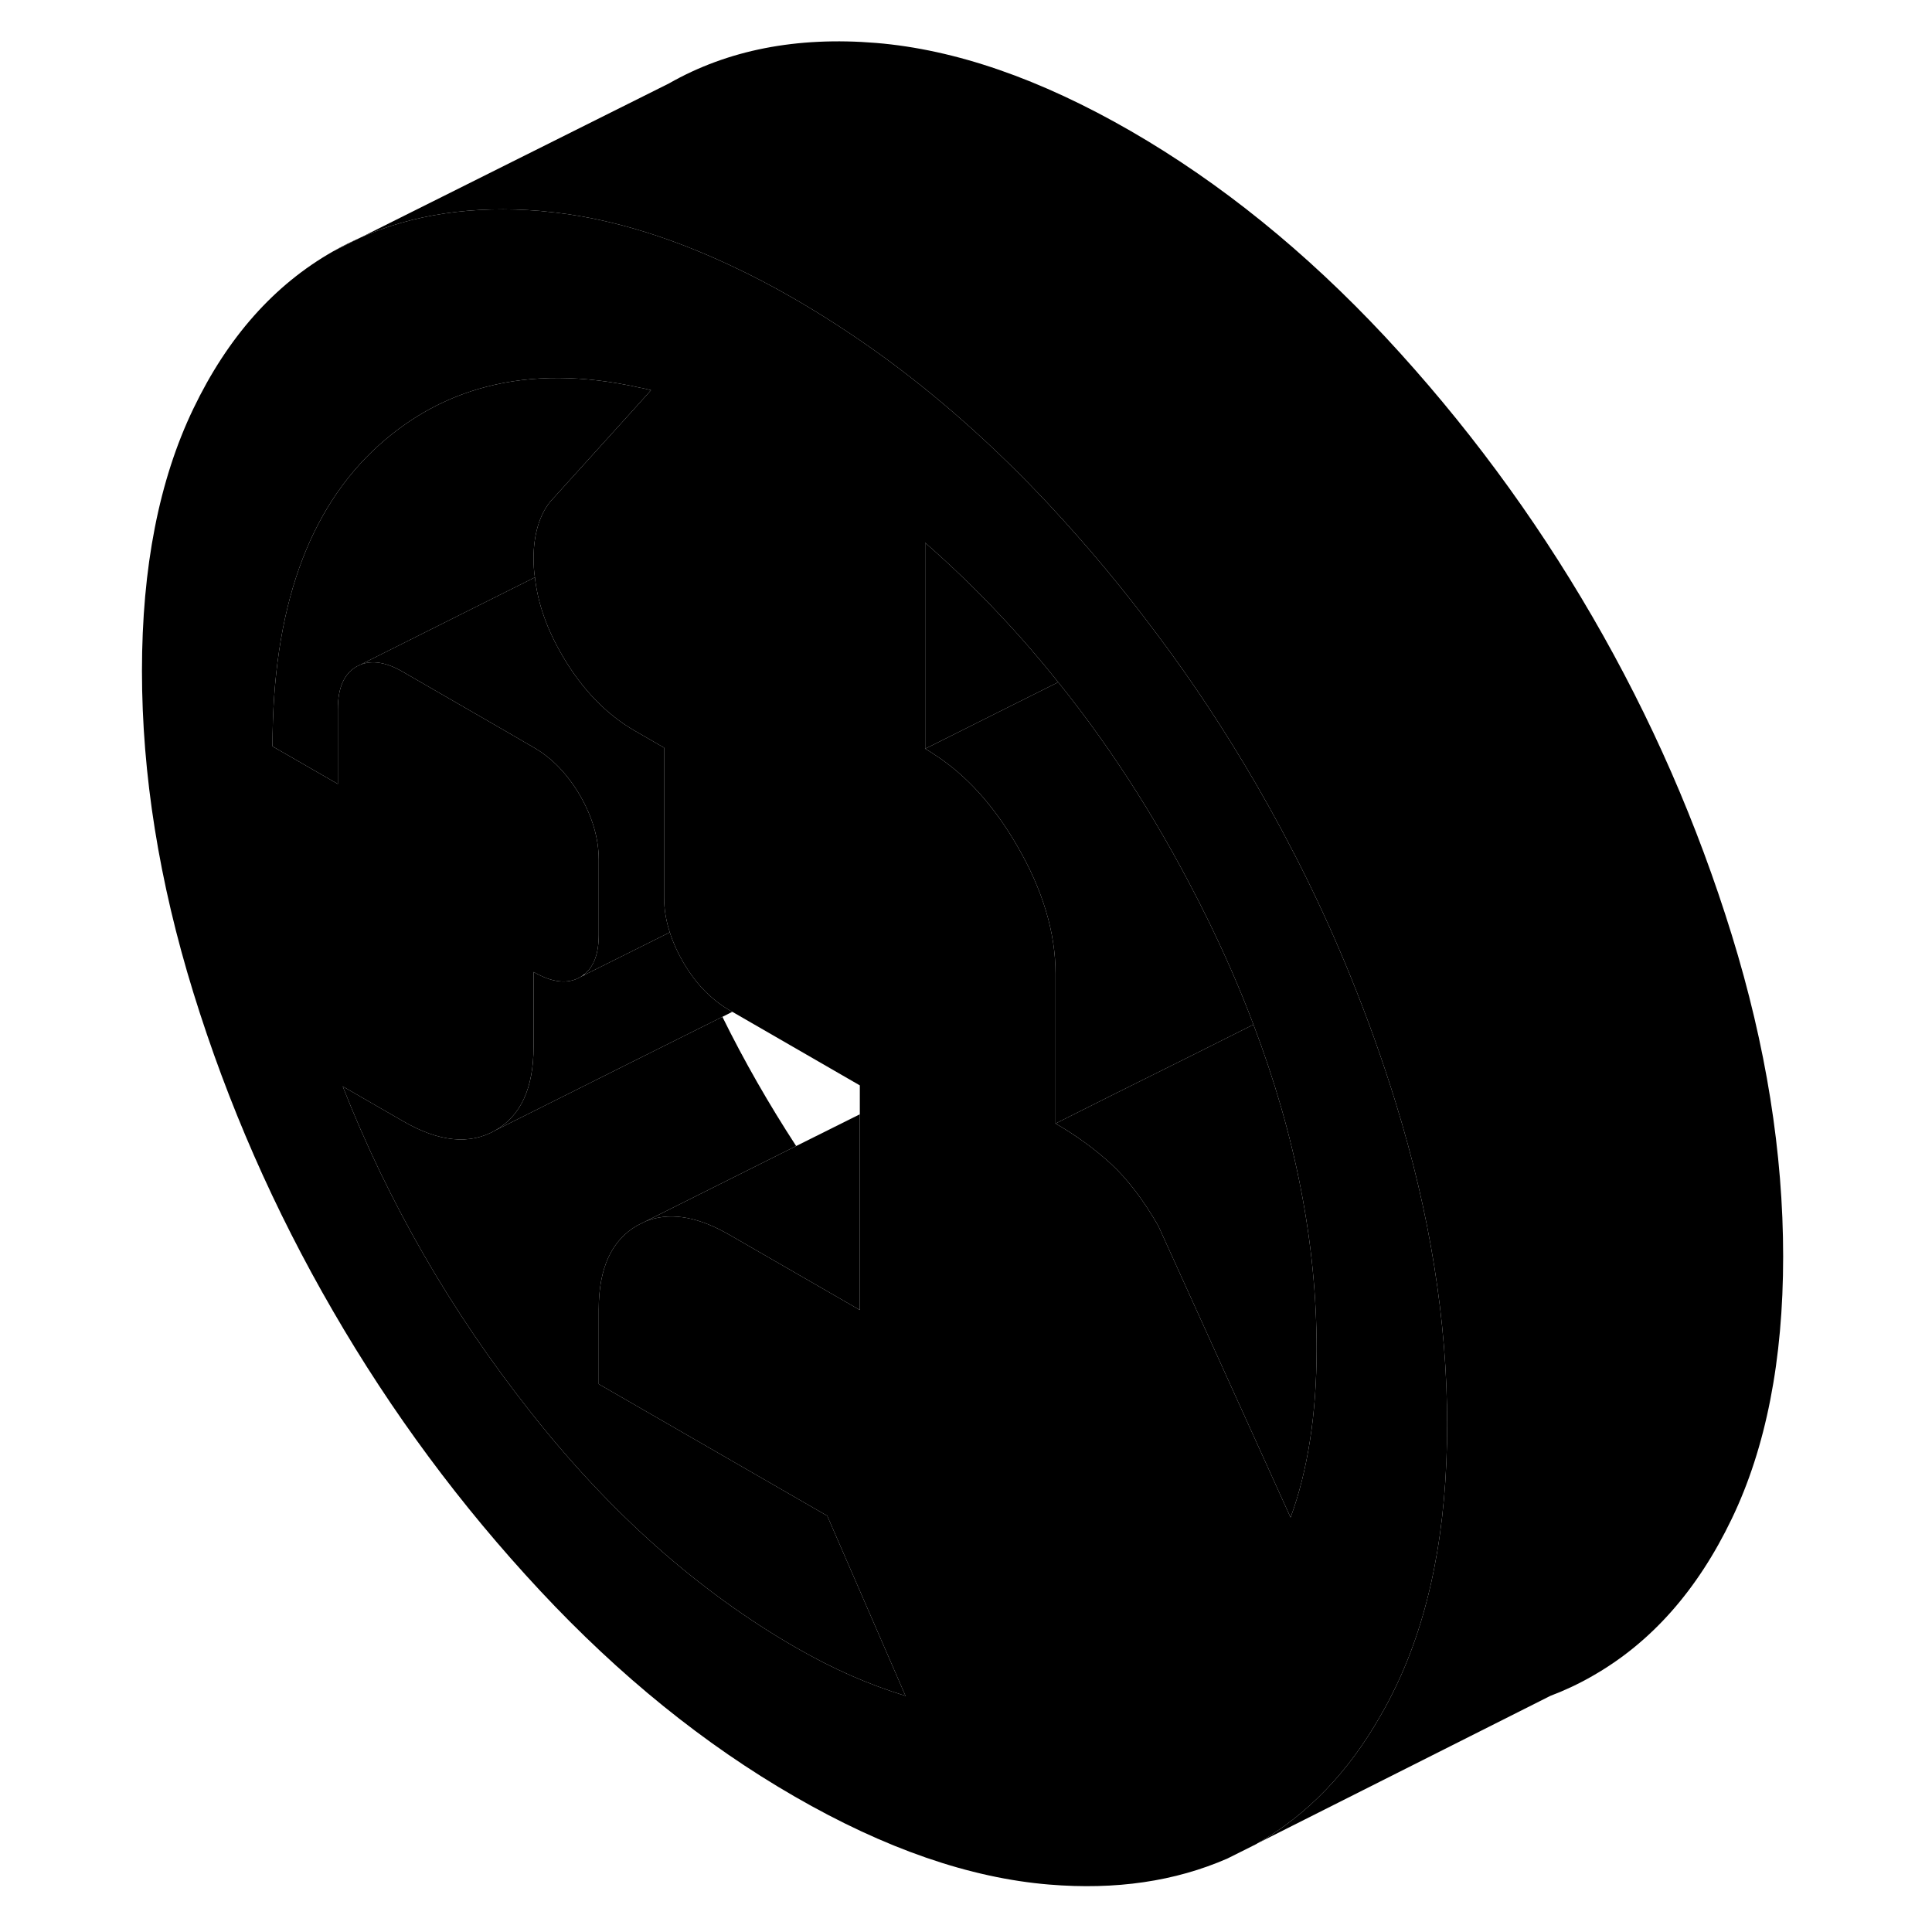 <svg width="24" height="24" viewBox="0 0 103 115" class="pr-icon-iso-duotone-secondary" xmlns="http://www.w3.org/2000/svg" stroke-width="1px" stroke-linecap="round" stroke-linejoin="round">
    <path d="M13.82 14.966L15.47 14.136C14.91 14.386 14.36 14.656 13.82 14.966Z" class="pr-icon-iso-duotone-primary-stroke" stroke-linejoin="round"/>
    <path d="M100.14 74.796C100.14 80.956 99.12 86.166 97.08 90.406C95.04 94.656 92.28 97.776 88.78 99.766C87.98 100.226 87.15 100.616 86.28 100.946L68.86 109.716C71.83 108.016 74.26 105.486 76.16 102.146C76.49 101.586 76.79 101.006 77.08 100.406C79.12 96.166 80.14 90.956 80.14 84.796C80.14 78.636 79.12 72.246 77.08 65.646C76.29 63.086 75.39 60.576 74.38 58.096C72.79 54.186 70.92 50.386 68.78 46.696C66.96 43.566 64.98 40.556 62.82 37.686C60.84 35.026 58.72 32.486 56.45 30.046C53.17 26.536 49.74 23.496 46.15 20.926C44.56 19.796 42.94 18.746 41.3 17.796C39.99 17.036 38.7 16.366 37.43 15.776C33.58 13.976 29.92 12.906 26.43 12.586C26.34 12.576 26.24 12.566 26.15 12.556C22.15 12.226 18.59 12.756 15.47 14.136L33.82 4.966C37.31 2.976 41.42 2.166 46.15 2.556C50.87 2.946 55.92 4.696 61.3 7.796C66.67 10.896 71.72 14.986 76.45 20.046C81.17 25.116 85.28 30.666 88.78 36.696C92.28 42.726 95.04 49.046 97.08 55.646C99.12 62.246 100.14 68.626 100.14 74.796Z" class="pr-icon-iso-duotone-primary-stroke" stroke-linejoin="round"/>
    <path d="M77.08 65.646C76.29 63.086 75.39 60.576 74.38 58.096C72.79 54.186 70.92 50.386 68.78 46.696C66.96 43.566 64.98 40.556 62.82 37.686C60.84 35.026 58.72 32.486 56.45 30.046C53.17 26.536 49.74 23.496 46.15 20.926C44.56 19.796 42.94 18.746 41.3 17.796C39.99 17.036 38.7 16.366 37.43 15.776C33.58 13.976 29.92 12.906 26.43 12.586C26.34 12.576 26.24 12.566 26.15 12.556C22.15 12.226 18.59 12.756 15.47 14.136L13.82 14.966C10.32 16.956 7.55 20.076 5.51 24.326C3.47 28.566 2.45 33.776 2.45 39.936C2.45 46.096 3.47 52.486 5.51 59.086C7.55 65.686 10.32 72.006 13.82 78.036C17.31 84.066 21.42 89.616 26.15 94.686C30.87 99.746 35.92 103.836 41.3 106.936C46.67 110.036 51.72 111.786 56.45 112.176C60.42 112.506 63.95 111.986 67.06 110.626L68.78 109.766L68.86 109.716C71.83 108.016 74.26 105.486 76.16 102.146C76.49 101.586 76.79 101.006 77.08 100.406C79.12 96.166 80.14 90.956 80.14 84.796C80.14 78.636 79.12 72.246 77.08 65.646ZM44.65 99.736C43.58 99.266 42.46 98.696 41.3 98.026C35.54 94.696 30.29 90.036 25.57 84.036C20.84 78.046 17.12 71.586 14.4 64.666L17.99 66.736C20.13 67.976 21.96 68.156 23.48 67.286C25 66.416 25.76 64.766 25.76 62.306V57.856C26.86 58.486 27.78 58.596 28.53 58.166C28.62 58.116 28.71 58.056 28.79 57.986C29.36 57.526 29.64 56.746 29.64 55.636V51.186C29.64 49.916 29.27 48.646 28.53 47.356C27.78 46.076 26.86 45.116 25.76 44.486L24.02 43.476L17.99 39.996C17 39.416 16.16 39.286 15.45 39.566L15.22 39.676C14.48 40.106 14.11 40.946 14.11 42.206V46.666L10.22 44.426C10.22 36.256 12.34 30.276 16.58 26.476C18.47 24.786 20.59 23.636 22.94 23.026C25.68 22.306 28.73 22.326 32.09 23.076C32.31 23.116 32.53 23.166 32.75 23.226L31.59 24.516L26.73 29.886C26.41 30.296 26.17 30.786 26 31.366C25.84 31.936 25.76 32.556 25.76 33.226C25.76 33.606 25.78 33.986 25.84 34.366C26.01 35.926 26.57 37.496 27.51 39.086C28.67 41.056 30.1 42.526 31.78 43.496L33.53 44.506V53.426C33.53 54.116 33.64 54.796 33.87 55.496C34.05 56.076 34.31 56.656 34.65 57.246C35.17 58.146 35.78 58.896 36.49 59.476C36.78 59.726 37.09 59.936 37.41 60.126L37.59 60.226L45.18 64.606V77.976L37.41 73.496C37.33 73.446 37.24 73.396 37.16 73.356C35.35 72.366 33.77 72.156 32.41 72.706L31.93 72.946C30.41 73.816 29.64 75.476 29.64 77.926V82.386L43.24 90.226L47.9 100.946C46.8 100.606 45.72 100.206 44.65 99.736ZM71.98 85.706C71.72 87.376 71.34 88.916 70.82 90.326L62.95 72.976C62.05 71.406 61.11 70.186 60.14 69.286C59.17 68.396 58.06 67.586 56.83 66.876V57.966C56.83 55.516 56.07 52.976 54.55 50.356C53.17 47.966 51.53 46.146 49.64 44.926C49.45 44.796 49.26 44.676 49.07 44.566V32.306C50.62 33.666 52.11 35.096 53.53 36.616C54.73 37.886 55.88 39.216 56.99 40.606C60.31 44.726 63.23 49.356 65.77 54.486C66.85 56.666 67.8 58.836 68.61 60.986C71.12 67.586 72.37 74.026 72.37 80.306C72.37 82.236 72.24 84.036 71.98 85.706Z" class="pr-icon-iso-duotone-primary-stroke" stroke-linejoin="round"/>
    <path d="M32.75 23.226L31.59 24.516L26.73 29.886C26.41 30.296 26.17 30.786 26 31.366C25.84 31.936 25.76 32.556 25.76 33.226C25.76 33.606 25.78 33.986 25.84 34.366L22.76 35.906L15.45 39.566L15.22 39.676C14.48 40.106 14.11 40.946 14.11 42.206V46.666L10.22 44.426C10.22 36.256 12.34 30.276 16.58 26.476C18.47 24.786 20.59 23.636 22.94 23.026C25.68 22.306 28.73 22.326 32.09 23.076C32.31 23.116 32.53 23.166 32.75 23.226Z" class="pr-icon-iso-duotone-primary-stroke" stroke-linejoin="round"/>
    <path d="M37.59 60.226L37.001 60.526L31.291 63.376L23.48 67.286C25 66.416 25.761 64.766 25.761 62.306V57.856C26.86 58.486 27.78 58.596 28.53 58.166L28.8 58.026L33.87 55.496C34.05 56.076 34.31 56.656 34.651 57.246C35.17 58.146 35.781 58.896 36.49 59.476C36.781 59.726 37.09 59.936 37.41 60.126L37.59 60.226Z" class="pr-icon-iso-duotone-primary-stroke" stroke-linejoin="round"/>
    <path d="M33.87 55.496L28.8 58.026C28.8 58.026 28.78 57.996 28.79 57.986C29.36 57.526 29.64 56.746 29.64 55.636V51.186C29.64 49.916 29.27 48.646 28.53 47.356C27.78 46.076 26.86 45.116 25.76 44.486L24.02 43.476L17.99 39.996C17 39.416 16.16 39.286 15.45 39.566L22.76 35.906L25.84 34.366C26.01 35.926 26.57 37.496 27.51 39.086C28.67 41.056 30.1 42.526 31.78 43.496L33.53 44.506V53.426C33.53 54.116 33.64 54.796 33.87 55.496Z" class="pr-icon-iso-duotone-primary-stroke" stroke-linejoin="round"/>
    <path d="M47.9 100.946C46.8 100.606 45.72 100.206 44.65 99.736C43.58 99.266 42.46 98.696 41.3 98.026C35.54 94.696 30.29 90.036 25.57 84.036C20.84 78.046 17.12 71.586 14.4 64.666L17.99 66.736C20.13 67.976 21.96 68.156 23.48 67.286L31.29 63.376L37 60.526C38.3 63.166 39.77 65.726 41.39 68.216L35.67 71.076L31.93 72.946C30.41 73.816 29.64 75.476 29.64 77.926V82.386L43.24 90.226L47.9 100.946Z" class="pr-icon-iso-duotone-primary-stroke" stroke-linejoin="round"/>
    <path d="M45.18 66.326V77.976L37.41 73.496C37.33 73.446 37.24 73.396 37.16 73.356C35.35 72.366 33.77 72.156 32.41 72.706L35.67 71.076L41.39 68.216L45.18 66.326Z" class="pr-icon-iso-duotone-primary-stroke" stroke-linejoin="round"/>
    <path d="M72.37 80.306C72.37 82.236 72.24 84.036 71.98 85.706C71.72 87.376 71.34 88.916 70.82 90.326L62.95 72.976C62.05 71.406 61.11 70.186 60.14 69.286C59.17 68.396 58.06 67.586 56.83 66.876L60.28 65.146L65.18 62.706L68.61 60.986C71.12 67.586 72.37 74.026 72.37 80.306Z" class="pr-icon-iso-duotone-primary-stroke" stroke-linejoin="round"/>
    <path d="M68.61 60.986L65.18 62.706L60.28 65.146L56.83 66.876V57.966C56.83 55.516 56.07 52.976 54.55 50.356C53.17 47.966 51.53 46.146 49.64 44.926C49.45 44.796 49.26 44.676 49.07 44.566L49.64 44.286L53.53 42.336L56.99 40.606C60.31 44.726 63.23 49.356 65.77 54.486C66.85 56.666 67.8 58.836 68.61 60.986Z" class="pr-icon-iso-duotone-primary-stroke" stroke-linejoin="round"/>
    <path d="M56.99 40.606L53.53 42.336L49.64 44.286L49.07 44.566V32.306C50.62 33.666 52.11 35.096 53.53 36.616C54.73 37.886 55.88 39.216 56.99 40.606Z" class="pr-icon-iso-duotone-primary-stroke" stroke-linejoin="round"/>
</svg>